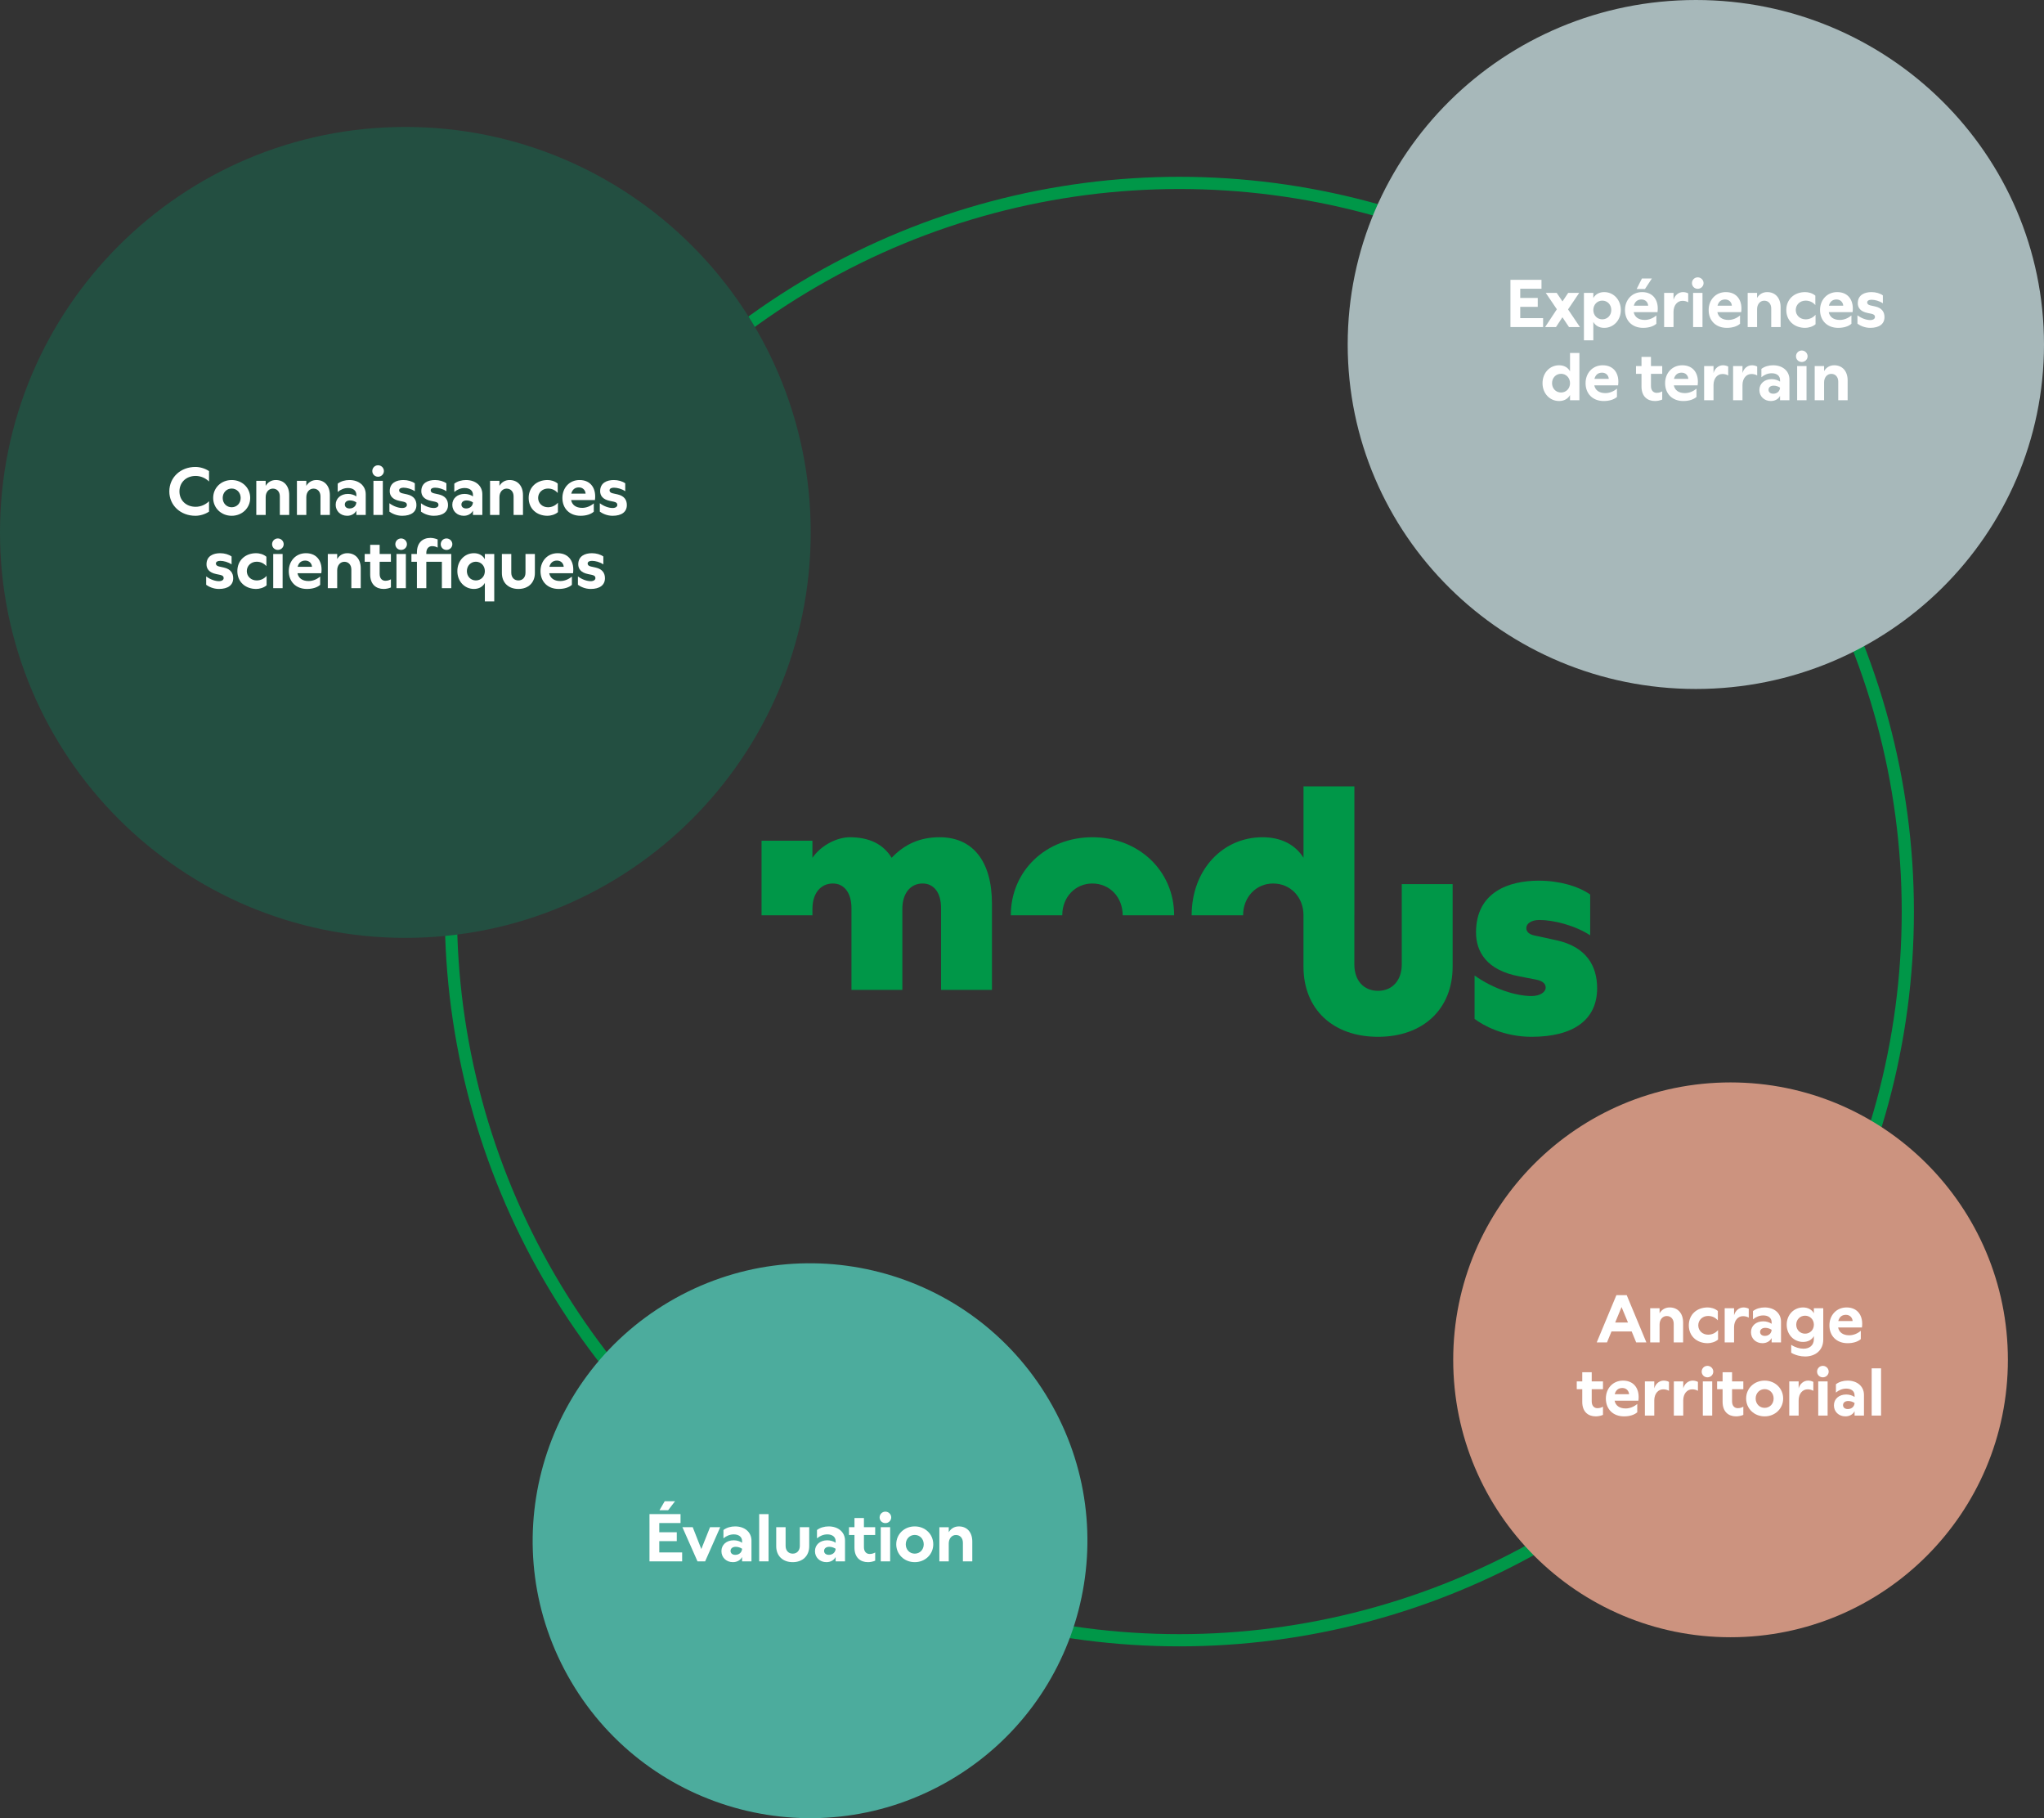 <?xml version="1.0" encoding="UTF-8"?>
<svg id="Calque_2" xmlns="http://www.w3.org/2000/svg" xmlns:xlink="http://www.w3.org/1999/xlink" viewBox="0 0 1005.895 894.532">
  <rect x="0" y="0" width="1005.895" height="894.532" fill="#333333" stroke="none"/>
  <defs>
    <linearGradient id="Dégradé_sans_nom_4" data-name="Dégradé sans nom 4" x1="725.669" y1="471.691" x2="785.981" y2="471.691" gradientUnits="userSpaceOnUse">
      <stop offset="0" stop-color="#009748"/>
      <stop offset="1" stop-color="#009748"/>
    </linearGradient>
    <linearGradient id="Dégradé_sans_nom_4-2" data-name="Dégradé sans nom 4" x1="586.434" y1="448.49" x2="714.876" y2="448.49" xlink:href="#Dégradé_sans_nom_4"/>
    <linearGradient id="Dégradé_sans_nom_4-3" data-name="Dégradé sans nom 4" x1="497.442" y1="431.121" x2="577.818" y2="431.121" xlink:href="#Dégradé_sans_nom_4"/>
    <linearGradient id="Dégradé_sans_nom_4-4" data-name="Dégradé sans nom 4" x1="374.782" y1="449.472" x2="488.161" y2="449.472" xlink:href="#Dégradé_sans_nom_4"/>
    <clipPath id="clippath">
      <rect x="0" y="62.459" width="398.969" height="398.969" style="fill: none;"/>
    </clipPath>
    <clipPath id="clippath-1">
      <rect x="663.229" width="342.666" height="338.969" style="fill: none;"/>
    </clipPath>
    <clipPath id="clippath-2">
      <rect x="715.155" y="532.541" width="272.969" height="272.969" style="fill: none;"/>
    </clipPath>
    <clipPath id="clippath-3">
      <rect x="262.133" y="621.52" width="273.012" height="273.012" style="fill: none;"/>
    </clipPath>
  </defs>
  <g id="Calque_1-2" data-name="Calque_1">
    <g>
      <circle cx="580.382" cy="448.49" r="358.5" style="fill: none; stroke: #009748; stroke-width: 6px;"/>
      <path d="M726.38,458.746c0,9.533,5.261,18.636,21.336,21.622l8.109,1.565c3.699.711,4.836,2.276,4.836,3.985,0,2.132-2.703,4.124-6.969,4.124-7.543,0-18.636-3.414-28.023-10.101v21.34c4.121,3.128,14.222,8.818,28.023,8.818,20.91,0,32.289-8.536,32.289-23.899,0-10.81-5.121-20.341-20.058-23.611l-10.527-2.279c-2.985-.567-4.266-1.993-4.266-3.697,0-2.275,2.562-3.984,6.402-3.984,6.969,0,17.356,2.56,25.036,7.538v-20.058c-5.832-4.121-15.223-6.827-25.321-6.827-14.652,0-30.867,5.55-30.867,25.464" style="fill: url(#Dégradé_sans_nom_4);"/>
      <path d="M641.485,386.88v35.137c-4.129-6.543-11.098-10.1-20.203-10.1-19.629,0-34.843,16.077-34.848,38.407h25.321c.003-8.963,6.402-15.647,14.793-15.647,8.511,0,14.894,6.65,14.933,15.578h-.012v25.278c0,20.912,14.371,34.566,36.704,34.566,22.195,0,36.703-13.654,36.703-34.566v-40.544h-25.035v39.549c0,7.823-4.696,12.944-11.668,12.944-7.114,0-11.664-5.121-11.664-12.944v-24.214h.012v-63.444h-25.036Z" style="fill: url(#Dégradé_sans_nom_4-2);"/>
      <path d="M497.442,450.324h25.321c.003-8.963,6.401-15.647,14.797-15.647,8.531,0,14.933,6.684,14.937,15.647h25.321c-.005-21.911-17.496-38.407-40.258-38.407s-40.114,16.496-40.118,38.407" style="fill: url(#Dégradé_sans_nom_4-3);"/>
      <path d="M438.797,422.017c-4.124-6.685-10.953-10.1-20.624-10.1-5.692,0-13.66,3.415-18.356,10.1v-8.394h-25.035v36.701h25.035v-3.127c0-7.684,3.985-12.52,10.102-12.52,5.55,0,9.105,4.695,9.105,12.093v40.257h25.039v-39.83c0-7.684,3.981-12.52,9.958-12.52,5.687,0,9.101,4.695,9.101,12.093v40.257h25.039v-42.393c0-21.055-9.532-32.717-25.75-32.717-9.672,0-17.215,3.415-23.614,10.1" style="fill: url(#Dégradé_sans_nom_4-4);"/>
      <g>
        <g style="clip-path: url(#clippath);">
          <path d="M398.969,261.944c0-110.172-89.312-199.484-199.484-199.484S0,151.772,0,261.944c0,110.172,89.313,199.484,199.485,199.484s199.484-89.312,199.484-199.484" style="fill: #234f41;"/>
        </g>
        <g>
          <path d="M83.327,241.78c0-6.865,5.479-12.047,12.839-12.047,2.211,0,4.752.726,6.7,2.046v5.116c-1.782-1.75-4.191-2.74-6.568-2.74-4.753,0-7.987,3.235-7.987,7.625,0,4.356,3.234,7.558,7.987,7.558,2.376,0,4.819-.99,6.568-2.74v5.116c-1.947,1.32-4.489,2.046-6.7,2.046-7.36,0-12.839-5.148-12.839-11.98Z" style="fill: #fff;"/>
          <path d="M104.909,244.981c0-5.017,3.96-8.812,9.109-8.812,5.116,0,9.109,3.795,9.109,8.812,0,4.951-3.994,8.779-9.109,8.779-5.149,0-9.109-3.829-9.109-8.779ZM114.018,249.569c2.508,0,4.422-1.947,4.422-4.588,0-2.64-1.914-4.621-4.422-4.621s-4.423,1.98-4.423,4.621c0,2.641,1.915,4.588,4.423,4.588Z" style="fill: #fff;"/>
          <path d="M130.748,239.04c1.056-1.815,2.806-2.871,4.984-2.871,3.96,0,6.601,2.838,6.601,7.426v9.77h-4.621v-9.142c0-2.311-1.386-3.829-3.433-3.829s-3.532,1.749-3.532,4.191v8.779h-4.621v-16.799h4.621v2.475Z" style="fill: #fff;"/>
          <path d="M150.746,239.04c1.056-1.815,2.806-2.871,4.984-2.871,3.96,0,6.601,2.838,6.601,7.426v9.77h-4.621v-9.142c0-2.311-1.386-3.829-3.433-3.829s-3.532,1.749-3.532,4.191v8.779h-4.621v-16.799h4.621v2.475Z" style="fill: #fff;"/>
          <path d="M171.272,240.097c-1.881,0-3.63.726-5.083,1.947v-4.092c1.584-1.221,3.697-1.782,5.743-1.782,4.786,0,8.053,2.871,8.053,6.997v10.198h-4.621v-2.146c-.759,1.551-2.475,2.542-4.521,2.542-3.268,0-5.644-2.31-5.644-5.413,0-3.168,2.508-5.347,6.04-5.347,1.584,0,3.136.495,4.125,1.221v-.792c0-2.112-1.65-3.333-4.092-3.333ZM172.031,250.163c1.815,0,3.234-1.155,3.333-2.97v-.033c-.924-.594-2.013-.957-3.135-.957-1.551,0-2.542.825-2.542,2.013,0,1.188.924,1.947,2.344,1.947Z" style="fill: #fff;"/>
          <path d="M186.055,228.908c1.617,0,2.872,1.32,2.872,2.838s-1.254,2.806-2.872,2.806c-1.65,0-2.838-1.288-2.838-2.806s1.188-2.838,2.838-2.838ZM188.398,253.365h-4.621v-16.799h4.621v16.799Z" style="fill: #fff;"/>
          <path d="M204.14,237.787v3.895c-1.65-1.155-3.96-1.75-5.578-1.75-1.32,0-2.146.462-2.146,1.32,0,.66.429,1.188,1.551,1.452l2.376.528c3.366.759,4.587,2.772,4.587,5.248,0,3.333-2.508,5.281-7.03,5.281-2.872,0-5.149-1.221-6.271-2.046v-4.125c2.013,1.518,4.456,2.343,6.271,2.343,1.452,0,2.343-.627,2.343-1.518,0-.759-.429-1.32-1.75-1.584l-1.914-.396c-3.564-.726-4.786-2.64-4.786-4.786,0-4.125,3.367-5.479,6.733-5.479,2.146,0,4.258.627,5.611,1.617Z" style="fill: #fff;"/>
          <path d="M219.683,237.787v3.895c-1.65-1.155-3.96-1.75-5.578-1.75-1.32,0-2.146.462-2.146,1.32,0,.66.429,1.188,1.551,1.452l2.376.528c3.366.759,4.587,2.772,4.587,5.248,0,3.333-2.508,5.281-7.03,5.281-2.872,0-5.149-1.221-6.271-2.046v-4.125c2.013,1.518,4.456,2.343,6.271,2.343,1.452,0,2.343-.627,2.343-1.518,0-.759-.429-1.32-1.75-1.584l-1.914-.396c-3.564-.726-4.786-2.64-4.786-4.786,0-4.125,3.367-5.479,6.733-5.479,2.146,0,4.258.627,5.611,1.617Z" style="fill: #fff;"/>
          <path d="M228.658,240.097c-1.881,0-3.63.726-5.083,1.947v-4.092c1.584-1.221,3.697-1.782,5.743-1.782,4.786,0,8.053,2.871,8.053,6.997v10.198h-4.621v-2.146c-.759,1.551-2.475,2.542-4.521,2.542-3.268,0-5.644-2.31-5.644-5.413,0-3.168,2.508-5.347,6.04-5.347,1.584,0,3.136.495,4.125,1.221v-.792c0-2.112-1.65-3.333-4.092-3.333ZM229.417,250.163c1.815,0,3.235-1.155,3.333-2.97v-.033c-.924-.594-2.013-.957-3.135-.957-1.551,0-2.542.825-2.542,2.013,0,1.188.924,1.947,2.343,1.947Z" style="fill: #fff;"/>
          <path d="M245.784,239.04c1.056-1.815,2.806-2.871,4.984-2.871,3.96,0,6.601,2.838,6.601,7.426v9.77h-4.621v-9.142c0-2.311-1.386-3.829-3.433-3.829s-3.532,1.749-3.532,4.191v8.779h-4.621v-16.799h4.621v2.475Z" style="fill: #fff;"/>
          <path d="M260.171,244.981c0-5.313,3.928-8.812,9.274-8.812,1.452,0,3.564.462,5.017,1.749v4.621c-1.254-1.419-2.871-2.178-4.786-2.178-2.739,0-4.852,1.98-4.852,4.621,0,2.641,2.112,4.588,4.852,4.588,1.881,0,3.631-.792,4.885-2.245v4.654c-1.452,1.287-3.664,1.782-5.116,1.782-5.347,0-9.274-3.499-9.274-8.779Z" style="fill: #fff;"/>
          <path d="M276.77,244.981c0-4.917,3.4-8.812,8.449-8.812,5.71,0,8.317,4.456,7.558,9.868h-11.716c.462,2.343,2.31,3.829,5.446,3.829,2.079,0,4.125-.858,5.709-2.211v4.093c-1.32,1.188-3.597,2.013-6.502,2.013-5.379,0-8.944-3.531-8.944-8.779ZM288.19,242.869c-.099-1.683-1.353-3.069-3.301-3.069-1.881,0-3.234.99-3.762,3.069h7.063Z" style="fill: #fff;"/>
          <path d="M307.692,237.787v3.895c-1.65-1.155-3.96-1.75-5.578-1.75-1.32,0-2.146.462-2.146,1.32,0,.66.429,1.188,1.551,1.452l2.376.528c3.366.759,4.587,2.772,4.587,5.248,0,3.333-2.508,5.281-7.03,5.281-2.872,0-5.149-1.221-6.271-2.046v-4.125c2.013,1.518,4.456,2.343,6.271,2.343,1.452,0,2.343-.627,2.343-1.518,0-.759-.429-1.32-1.75-1.584l-1.914-.396c-3.564-.726-4.786-2.64-4.786-4.786,0-4.125,3.366-5.479,6.733-5.479,2.146,0,4.258.627,5.611,1.617Z" style="fill: #fff;"/>
          <path d="M113.969,273.787v3.895c-1.65-1.155-3.96-1.75-5.578-1.75-1.32,0-2.146.462-2.146,1.32,0,.66.429,1.188,1.551,1.452l2.376.528c3.366.759,4.587,2.772,4.587,5.248,0,3.333-2.508,5.281-7.03,5.281-2.872,0-5.149-1.221-6.271-2.046v-4.125c2.013,1.518,4.456,2.343,6.271,2.343,1.452,0,2.343-.627,2.343-1.518,0-.759-.429-1.32-1.75-1.584l-1.914-.396c-3.564-.726-4.786-2.64-4.786-4.786,0-4.125,3.367-5.479,6.733-5.479,2.146,0,4.258.627,5.611,1.617Z" style="fill: #fff;"/>
          <path d="M116.805,280.981c0-5.313,3.928-8.812,9.274-8.812,1.452,0,3.564.462,5.017,1.749v4.621c-1.254-1.419-2.872-2.178-4.786-2.178-2.739,0-4.852,1.98-4.852,4.621,0,2.641,2.112,4.588,4.852,4.588,1.881,0,3.631-.792,4.885-2.245v4.654c-1.452,1.287-3.664,1.782-5.116,1.782-5.347,0-9.274-3.499-9.274-8.779Z" style="fill: #fff;"/>
          <path d="M136.737,264.908c1.617,0,2.872,1.32,2.872,2.838s-1.254,2.806-2.872,2.806c-1.65,0-2.838-1.288-2.838-2.806s1.188-2.838,2.838-2.838ZM139.08,289.365h-4.621v-16.799h4.621v16.799Z" style="fill: #fff;"/>
          <path d="M142.115,280.981c0-4.917,3.4-8.812,8.449-8.812,5.71,0,8.317,4.456,7.558,9.868h-11.716c.462,2.343,2.31,3.829,5.446,3.829,2.079,0,4.125-.858,5.709-2.211v4.093c-1.32,1.188-3.597,2.013-6.502,2.013-5.379,0-8.944-3.531-8.944-8.779ZM153.535,278.869c-.099-1.683-1.354-3.069-3.301-3.069-1.881,0-3.234.99-3.762,3.069h7.063Z" style="fill: #fff;"/>
          <path d="M165.942,275.04c1.056-1.815,2.806-2.871,4.984-2.871,3.96,0,6.601,2.838,6.601,7.426v9.77h-4.621v-9.142c0-2.311-1.386-3.829-3.433-3.829s-3.532,1.749-3.532,4.191v8.779h-4.621v-16.799h4.621v2.475Z" style="fill: #fff;"/>
          <path d="M186.831,268.043v4.522h5.544v3.829h-5.544v5.974c0,2.376,1.353,3.367,2.805,3.367,1.188,0,2.013-.33,2.739-.726v4.026c-1.188.495-2.475.726-3.564.726-3.763,0-6.634-2.277-6.634-7.129v-6.238h-2.707v-3.829h2.707v-4.522h4.654Z" style="fill: #fff;"/>
          <path d="M197.39,264.908c1.617,0,2.872,1.32,2.872,2.838s-1.254,2.806-2.872,2.806c-1.65,0-2.838-1.288-2.838-2.806s1.188-2.838,2.838-2.838ZM199.733,289.365h-4.621v-16.799h4.621v16.799Z" style="fill: #fff;"/>
          <path d="M222.077,289.365h-4.621v-12.971h-7.657v12.971h-4.621v-12.971h-2.707v-3.829h2.707v-.759c0-4.852,2.871-7.162,6.634-7.162,1.089,0,2.376.264,3.564.759v4.026c-.726-.429-1.551-.726-2.739-.726-1.452,0-2.838.99-2.838,3.333v.528h12.278v16.799ZM219.733,264.908c1.617,0,2.871,1.32,2.871,2.838s-1.254,2.806-2.871,2.806c-1.65,0-2.838-1.288-2.838-2.806s1.188-2.838,2.838-2.838Z" style="fill: #fff;"/>
          <path d="M225.076,280.981c0-5.083,3.565-8.812,8.152-8.812,2.442,0,4.39,1.089,5.38,3.003v-2.607h4.621v23.334h-4.621v-9.109c-.99,1.881-2.938,2.97-5.38,2.97-4.587,0-8.152-3.729-8.152-8.779ZM234.185,285.569c2.508,0,4.423-1.947,4.423-4.588,0-2.64-1.915-4.621-4.423-4.621s-4.422,1.98-4.422,4.621c0,2.641,1.914,4.588,4.422,4.588Z" style="fill: #fff;"/>
          <path d="M246.988,281.906v-9.34h4.621v9.175c0,2.31,1.386,3.829,3.499,3.829s3.498-1.519,3.498-3.829v-9.175h4.621v9.34c0,4.752-3.202,7.855-8.119,7.855-4.918,0-8.12-3.103-8.12-7.855Z" style="fill: #fff;"/>
          <path d="M265.995,280.981c0-4.917,3.4-8.812,8.449-8.812,5.71,0,8.317,4.456,7.558,9.868h-11.716c.462,2.343,2.31,3.829,5.446,3.829,2.079,0,4.125-.858,5.709-2.211v4.093c-1.32,1.188-3.597,2.013-6.502,2.013-5.379,0-8.944-3.531-8.944-8.779ZM277.415,278.869c-.099-1.683-1.353-3.069-3.301-3.069-1.881,0-3.234.99-3.762,3.069h7.063Z" style="fill: #fff;"/>
          <path d="M296.918,273.787v3.895c-1.65-1.155-3.96-1.75-5.578-1.75-1.32,0-2.146.462-2.146,1.32,0,.66.429,1.188,1.551,1.452l2.376.528c3.366.759,4.587,2.772,4.587,5.248,0,3.333-2.508,5.281-7.03,5.281-2.872,0-5.149-1.221-6.271-2.046v-4.125c2.013,1.518,4.456,2.343,6.271,2.343,1.452,0,2.343-.627,2.343-1.518,0-.759-.429-1.32-1.75-1.584l-1.914-.396c-3.564-.726-4.786-2.64-4.786-4.786,0-4.125,3.367-5.479,6.733-5.479,2.146,0,4.258.627,5.611,1.617Z" style="fill: #fff;"/>
        </g>
      </g>
      <g>
        <g style="clip-path: url(#clippath-1);">
          <path d="M834.562 0C739.937 0,663.229,75.881,663.229,169.484c0,93.604,76.708,169.485,171.333,169.485,94.625,0,171.333-75.881,171.333-169.485C1005.895,75.881,929.187 0,834.562 0" style="fill: #a7b8ba;"/>
        </g>
        <g>
          <path d="M743.32,137.671h15.281v4.39h-10.462v4.521h8.614v4.39h-8.614v5.545h11.254v4.39h-16.073v-23.235Z" style="fill: #fff;"/>
          <path d="M766.156,152.16l-5.445-8.053h5.38l2.838,4.191,2.806-4.191h5.413l-5.479,8.119,5.843,8.68h-5.38l-3.234-4.819-3.169,4.819h-5.347l5.775-8.746Z" style="fill: #fff;"/>
          <path d="M784.108,158.365v9.077h-4.621v-23.334h4.621v2.541c1.023-1.881,2.938-2.937,5.38-2.937,4.555,0,8.152,3.729,8.152,8.812,0,5.05-3.598,8.779-8.152,8.779-2.442,0-4.356-1.056-5.38-2.938ZM788.531,157.111c2.508,0,4.422-1.947,4.422-4.588,0-2.64-1.914-4.621-4.422-4.621-2.509,0-4.423,1.98-4.423,4.621,0,2.641,1.914,4.588,4.423,4.588Z" style="fill: #fff;"/>
          <path d="M799.683,152.523c0-4.917,3.399-8.812,8.449-8.812,5.71,0,8.317,4.456,7.558,9.868h-11.716c.462,2.343,2.31,3.829,5.445,3.829,2.079,0,4.126-.858,5.71-2.211v4.093c-1.32,1.188-3.598,2.013-6.502,2.013-5.38,0-8.944-3.531-8.944-8.779ZM811.103,150.411c-.1-1.683-1.354-3.069-3.301-3.069-1.881,0-3.234.99-3.763,3.069h7.063ZM808.034,137.011h4.885l-3.4,5.182h-4.092l2.607-5.182Z" style="fill: #fff;"/>
          <path d="M818.954,144.107h4.621v3.433c.594-2.211,2.409-3.829,4.653-3.829.825,0,1.782.198,2.574.627v4.39c-.924-.561-1.979-.726-2.838-.726-2.442,0-4.356,2.079-4.39,5.38v7.525h-4.621v-16.799Z" style="fill: #fff;"/>
          <path d="M835.488,136.45c1.617,0,2.872,1.32,2.872,2.838s-1.255,2.806-2.872,2.806c-1.649,0-2.838-1.288-2.838-2.806s1.188-2.838,2.838-2.838ZM837.831,160.906h-4.621v-16.799h4.621v16.799Z" style="fill: #fff;"/>
          <path d="M840.866,152.523c0-4.917,3.4-8.812,8.449-8.812,5.71,0,8.317,4.456,7.559,9.868h-11.717c.462,2.343,2.311,3.829,5.446,3.829,2.079,0,4.125-.858,5.709-2.211v4.093c-1.319,1.188-3.597,2.013-6.502,2.013-5.379,0-8.944-3.531-8.944-8.779ZM852.286,150.411c-.099-1.683-1.353-3.069-3.301-3.069-1.881,0-3.234.99-3.762,3.069h7.062Z" style="fill: #fff;"/>
          <path d="M864.693,146.582c1.056-1.815,2.806-2.871,4.983-2.871,3.961,0,6.602,2.838,6.602,7.426v9.77h-4.621v-9.142c0-2.311-1.386-3.829-3.433-3.829-2.046,0-3.531,1.749-3.531,4.191v8.779h-4.621v-16.799h4.621v2.475Z" style="fill: #fff;"/>
          <path d="M879.079,152.523c0-5.313,3.928-8.812,9.274-8.812,1.452,0,3.564.462,5.017,1.749v4.621c-1.254-1.419-2.871-2.178-4.786-2.178-2.739,0-4.852,1.98-4.852,4.621,0,2.641,2.112,4.588,4.852,4.588,1.882,0,3.631-.792,4.885-2.245v4.654c-1.452,1.287-3.663,1.782-5.115,1.782-5.347,0-9.274-3.499-9.274-8.779Z" style="fill: #fff;"/>
          <path d="M895.678,152.523c0-4.917,3.399-8.812,8.449-8.812,5.71,0,8.317,4.456,7.558,9.868h-11.716c.462,2.343,2.31,3.829,5.445,3.829,2.079,0,4.126-.858,5.71-2.211v4.093c-1.32,1.188-3.598,2.013-6.502,2.013-5.38,0-8.944-3.531-8.944-8.779ZM907.098,150.411c-.1-1.683-1.354-3.069-3.301-3.069-1.881,0-3.234.99-3.763,3.069h7.063Z" style="fill: #fff;"/>
          <path d="M926.6,145.328v3.895c-1.65-1.155-3.96-1.75-5.577-1.75-1.32,0-2.146.462-2.146,1.32,0,.66.429,1.188,1.551,1.452l2.377.528c3.366.759,4.587,2.772,4.587,5.248,0,3.333-2.508,5.281-7.029,5.281-2.872,0-5.149-1.221-6.271-2.046v-4.125c2.014,1.518,4.456,2.343,6.271,2.343,1.452,0,2.343-.627,2.343-1.518,0-.759-.429-1.32-1.749-1.584l-1.914-.396c-3.564-.726-4.786-2.64-4.786-4.786,0-4.125,3.367-5.479,6.733-5.479,2.146,0,4.258.627,5.61,1.617Z" style="fill: #fff;"/>
          <path d="M767.261,179.711c2.442,0,4.39,1.089,5.38,3.003v-9.043h4.621v23.235h-4.621v-2.574c-.99,1.881-2.938,2.97-5.38,2.97-4.587,0-8.152-3.729-8.152-8.779,0-5.083,3.565-8.812,8.152-8.812ZM772.641,188.523c0-2.64-1.914-4.621-4.423-4.621-2.508,0-4.422,1.98-4.422,4.621,0,2.641,1.914,4.588,4.422,4.588,2.509,0,4.423-1.947,4.423-4.588Z" style="fill: #fff;"/>
          <path d="M780.295,188.523c0-4.917,3.399-8.812,8.449-8.812,5.71,0,8.317,4.456,7.558,9.868h-11.716c.462,2.343,2.31,3.829,5.445,3.829,2.079,0,4.126-.858,5.71-2.211v4.093c-1.32,1.188-3.598,2.013-6.502,2.013-5.38,0-8.944-3.531-8.944-8.779ZM791.715,186.411c-.1-1.683-1.354-3.069-3.301-3.069-1.881,0-3.234.99-3.763,3.069h7.063Z" style="fill: #fff;"/>
          <path d="M812.471,175.585v4.522h5.545v3.829h-5.545v5.974c0,2.376,1.354,3.367,2.806,3.367,1.188,0,2.013-.33,2.739-.726v4.026c-1.188.495-2.476.726-3.564.726-3.763,0-6.634-2.277-6.634-7.129v-6.238h-2.707v-3.829h2.707v-4.522h4.653Z" style="fill: #fff;"/>
          <path d="M819.433,188.523c0-4.917,3.399-8.812,8.449-8.812,5.71,0,8.317,4.456,7.558,9.868h-11.716c.462,2.343,2.31,3.829,5.445,3.829,2.079,0,4.126-.858,5.71-2.211v4.093c-1.32,1.188-3.598,2.013-6.502,2.013-5.38,0-8.944-3.531-8.944-8.779ZM830.853,186.411c-.1-1.683-1.354-3.069-3.301-3.069-1.881,0-3.234.99-3.763,3.069h7.063Z" style="fill: #fff;"/>
          <path d="M838.638,180.107h4.621v3.433c.594-2.211,2.409-3.829,4.653-3.829.825,0,1.782.198,2.574.627v4.39c-.924-.561-1.979-.726-2.838-.726-2.442,0-4.356,2.079-4.39,5.38v7.525h-4.621v-16.799Z" style="fill: #fff;"/>
          <path d="M852.894,180.107h4.621v3.433c.594-2.211,2.409-3.829,4.653-3.829.825,0,1.782.198,2.574.627v4.39c-.924-.561-1.979-.726-2.838-.726-2.442,0-4.356,2.079-4.39,5.38v7.525h-4.621v-16.799Z" style="fill: #fff;"/>
          <path d="M871.903,183.638c-1.881,0-3.63.726-5.083,1.947v-4.092c1.585-1.221,3.697-1.782,5.743-1.782,4.786,0,8.054,2.871,8.054,6.997v10.198h-4.621v-2.146c-.759,1.551-2.476,2.542-4.521,2.542-3.268,0-5.644-2.31-5.644-5.413,0-3.168,2.508-5.347,6.039-5.347,1.585,0,3.136.495,4.126,1.221v-.792c0-2.112-1.65-3.333-4.093-3.333ZM872.662,193.705c1.814,0,3.234-1.155,3.333-2.97v-.033c-.924-.594-2.014-.957-3.136-.957-1.551,0-2.541.825-2.541,2.013,0,1.188.924,1.947,2.344,1.947Z" style="fill: #fff;"/>
          <path d="M886.686,172.45c1.617,0,2.872,1.32,2.872,2.838s-1.255,2.806-2.872,2.806c-1.649,0-2.838-1.288-2.838-2.806s1.188-2.838,2.838-2.838ZM889.03,196.906h-4.621v-16.799h4.621v16.799Z" style="fill: #fff;"/>
          <path d="M897.675,182.582c1.056-1.815,2.806-2.871,4.983-2.871,3.961,0,6.602,2.838,6.602,7.426v9.77h-4.621v-9.142c0-2.311-1.386-3.829-3.433-3.829-2.046,0-3.531,1.749-3.531,4.191v8.779h-4.621v-16.799h4.621v2.475Z" style="fill: #fff;"/>
        </g>
      </g>
      <g>
        <g style="clip-path: url(#clippath-2);">
          <path d="M851.639,532.542c-75.378,0-136.484,61.106-136.484,136.484,0,75.379,61.106,136.485,136.484,136.485,75.378,0,136.484-61.106,136.484-136.485,0-75.378-61.106-136.484-136.484-136.484" style="fill: #cc937f;"/>
        </g>
        <g>
          <path d="M795.459,637.212h5.083l9.67,23.235h-5.017l-2.211-5.38h-9.935l-2.211,5.38h-5.05l9.67-23.235ZM801.169,650.678l-3.168-7.624-3.136,7.624h6.304Z" style="fill: #fff;"/>
          <path d="M816.71,646.123c1.057-1.815,2.806-2.871,4.984-2.871,3.96,0,6.601,2.838,6.601,7.426v9.77h-4.62v-9.143c0-2.311-1.387-3.828-3.433-3.828-2.047,0-3.532,1.749-3.532,4.191v8.779h-4.62v-16.8h4.62v2.476Z" style="fill: #fff;"/>
          <path d="M831.097,652.063c0-5.313,3.928-8.812,9.274-8.812,1.452,0,3.564.462,5.018,1.749v4.62c-1.255-1.419-2.872-2.178-4.786-2.178-2.739,0-4.852,1.98-4.852,4.62,0,2.641,2.112,4.588,4.852,4.588,1.881,0,3.631-.792,4.885-2.244v4.653c-1.452,1.287-3.664,1.782-5.116,1.782-5.347,0-9.274-3.498-9.274-8.779Z" style="fill: #fff;"/>
          <path d="M848.752,643.647h4.621v3.433c.594-2.211,2.409-3.828,4.653-3.828.825,0,1.782.197,2.574.627v4.39c-.924-.562-1.979-.727-2.838-.727-2.442,0-4.356,2.079-4.39,5.38v7.525h-4.621v-16.8Z" style="fill: #fff;"/>
          <path d="M867.761,647.179c-1.881,0-3.63.727-5.083,1.947v-4.092c1.585-1.222,3.697-1.782,5.743-1.782,4.786,0,8.054,2.871,8.054,6.997v10.198h-4.621v-2.146c-.759,1.551-2.476,2.541-4.521,2.541-3.268,0-5.644-2.31-5.644-5.412,0-3.169,2.508-5.347,6.039-5.347,1.585,0,3.136.494,4.126,1.221v-.792c0-2.112-1.65-3.334-4.093-3.334ZM868.521,657.245c1.814,0,3.234-1.154,3.333-2.97v-.033c-.924-.594-2.014-.957-3.136-.957-1.551,0-2.541.825-2.541,2.013,0,1.188.924,1.947,2.344,1.947Z" style="fill: #fff;"/>
          <path d="M879.277,651.733c0-4.885,3.531-8.481,8.053-8.481,2.41,0,4.324,1.056,5.314,2.871v-2.476h4.62v15.413c0,5.248-3.861,8.317-8.944,8.317-2.211,0-4.852-.627-6.832-1.849v-3.895c1.882,1.255,4.126,1.915,6.04,1.915,2.872,0,5.116-1.552,5.116-4.72v-1.485c-.99,1.848-2.904,2.871-5.314,2.871-4.521,0-8.053-3.598-8.053-8.482ZM888.32,656.156c2.442,0,4.324-1.881,4.324-4.423,0-2.541-1.882-4.422-4.324-4.422s-4.356,1.881-4.356,4.422c0,2.542,1.914,4.423,4.356,4.423Z" style="fill: #fff;"/>
          <path d="M900.297,652.063c0-4.917,3.4-8.812,8.449-8.812,5.71,0,8.317,4.455,7.559,9.868h-11.717c.462,2.343,2.311,3.828,5.446,3.828,2.079,0,4.125-.857,5.709-2.211v4.093c-1.319,1.188-3.597,2.013-6.502,2.013-5.379,0-8.944-3.531-8.944-8.779ZM911.717,649.951c-.099-1.683-1.353-3.069-3.301-3.069-1.881,0-3.234.99-3.762,3.069h7.062Z" style="fill: #fff;"/>
          <path d="M783.316,675.126v4.521h5.545v3.829h-5.545v5.974c0,2.376,1.354,3.366,2.806,3.366,1.188,0,2.013-.33,2.739-.726v4.026c-1.188.495-2.476.726-3.564.726-3.763,0-6.634-2.277-6.634-7.129v-6.237h-2.707v-3.829h2.707v-4.521h4.653Z" style="fill: #fff;"/>
          <path d="M790.278,688.063c0-4.917,3.399-8.812,8.449-8.812,5.71,0,8.317,4.455,7.558,9.868h-11.716c.462,2.343,2.31,3.828,5.445,3.828,2.079,0,4.126-.857,5.71-2.211v4.093c-1.32,1.188-3.598,2.013-6.502,2.013-5.38,0-8.944-3.531-8.944-8.779ZM801.698,685.951c-.1-1.683-1.354-3.069-3.301-3.069-1.881,0-3.234.99-3.763,3.069h7.063Z" style="fill: #fff;"/>
          <path d="M809.483,679.647h4.621v3.433c.594-2.211,2.409-3.828,4.653-3.828.825,0,1.782.197,2.574.627v4.39c-.924-.562-1.979-.727-2.838-.727-2.442,0-4.356,2.079-4.39,5.38v7.525h-4.621v-16.8Z" style="fill: #fff;"/>
          <path d="M823.739,679.647h4.621v3.433c.594-2.211,2.409-3.828,4.653-3.828.825,0,1.782.197,2.574.627v4.39c-.924-.562-1.979-.727-2.838-.727-2.442,0-4.356,2.079-4.39,5.38v7.525h-4.621v-16.8Z" style="fill: #fff;"/>
          <path d="M840.272,671.99c1.617,0,2.872,1.32,2.872,2.839,0,1.518-1.255,2.806-2.872,2.806-1.649,0-2.838-1.288-2.838-2.806,0-1.519,1.188-2.839,2.838-2.839ZM842.616,696.447h-4.621v-16.8h4.621v16.8Z" style="fill: #fff;"/>
          <path d="M852.383,675.126v4.521h5.545v3.829h-5.545v5.974c0,2.376,1.354,3.366,2.806,3.366,1.188,0,2.013-.33,2.739-.726v4.026c-1.188.495-2.476.726-3.564.726-3.763,0-6.634-2.277-6.634-7.129v-6.237h-2.707v-3.829h2.707v-4.521h4.653Z" style="fill: #fff;"/>
          <path d="M859.312,688.063c0-5.017,3.961-8.812,9.109-8.812,5.116,0,9.109,3.795,9.109,8.812,0,4.951-3.993,8.779-9.109,8.779-5.148,0-9.109-3.828-9.109-8.779ZM868.421,692.651c2.509,0,4.423-1.947,4.423-4.588,0-2.64-1.914-4.62-4.423-4.62-2.508,0-4.423,1.98-4.423,4.62,0,2.641,1.915,4.588,4.423,4.588Z" style="fill: #fff;"/>
          <path d="M880.532,679.647h4.62v3.433c.595-2.211,2.41-3.828,4.654-3.828.825,0,1.782.197,2.574.627v4.39c-.924-.562-1.98-.727-2.839-.727-2.442,0-4.356,2.079-4.39,5.38v7.525h-4.62v-16.8Z" style="fill: #fff;"/>
          <path d="M897.064,671.99c1.617,0,2.872,1.32,2.872,2.839,0,1.518-1.255,2.806-2.872,2.806-1.649,0-2.838-1.288-2.838-2.806,0-1.519,1.188-2.839,2.838-2.839ZM899.408,696.447h-4.621v-16.8h4.621v16.8Z" style="fill: #fff;"/>
          <path d="M908.581,683.179c-1.881,0-3.63.727-5.083,1.947v-4.092c1.585-1.222,3.697-1.782,5.743-1.782,4.786,0,8.054,2.871,8.054,6.997v10.198h-4.621v-2.146c-.759,1.551-2.476,2.541-4.521,2.541-3.268,0-5.644-2.31-5.644-5.412,0-3.169,2.508-5.347,6.039-5.347,1.585,0,3.136.494,4.126,1.221v-.792c0-2.112-1.65-3.334-4.093-3.334ZM909.341,693.245c1.814,0,3.234-1.154,3.333-2.97v-.033c-.924-.594-2.014-.957-3.136-.957-1.551,0-2.541.825-2.541,2.013,0,1.188.924,1.947,2.344,1.947Z" style="fill: #fff;"/>
          <path d="M925.708,696.447h-4.621v-23.235h4.621v23.235Z" style="fill: #fff;"/>
        </g>
      </g>
      <g>
        <g style="clip-path: url(#clippath-3);">
          <path d="M281.04,827.297c38.257,64.948,121.922,86.585,186.87,48.328,64.948-38.257,86.585-121.922,48.328-186.87-38.258-64.948-121.922-86.585-186.87-48.328-64.948,38.257-86.585,121.922-48.328,186.87" style="fill: #4cac9d;"/>
        </g>
        <g>
          <path d="M319.623,744.938h15.281v4.39h-10.462v4.521h8.614v4.39h-8.614v5.545h11.254v4.39h-16.073v-23.235ZM327.115,738.601h5.083l-3.399,4.423h-4.258l2.575-4.423Z" style="fill: #fff;"/>
          <path d="M335.825,751.375h5.083l4.225,10.759,4.291-10.759h5.017l-7.426,16.799h-3.763l-7.426-16.799Z" style="fill: #fff;"/>
          <path d="M361.104,754.906c-1.881,0-3.63.726-5.083,1.947v-4.093c1.584-1.221,3.697-1.782,5.743-1.782,4.786,0,8.053,2.871,8.053,6.997v10.198h-4.621v-2.146c-.759,1.552-2.475,2.542-4.521,2.542-3.268,0-5.644-2.311-5.644-5.413,0-3.168,2.508-5.347,6.04-5.347,1.584,0,3.136.495,4.125,1.222v-.793c0-2.112-1.65-3.333-4.092-3.333ZM361.863,764.973c1.815,0,3.234-1.155,3.333-2.971v-.033c-.924-.594-2.013-.957-3.135-.957-1.551,0-2.542.825-2.542,2.014s.924,1.947,2.344,1.947Z" style="fill: #fff;"/>
          <path d="M378.23,768.174h-4.621v-23.235h4.621v23.235Z" style="fill: #fff;"/>
          <path d="M381.991,760.715v-9.34h4.621v9.175c0,2.311,1.386,3.829,3.499,3.829s3.498-1.519,3.498-3.829v-9.175h4.621v9.34c0,4.753-3.202,7.855-8.119,7.855-4.918,0-8.12-3.103-8.12-7.855Z" style="fill: #fff;"/>
          <path d="M407.138,754.906c-1.881,0-3.63.726-5.083,1.947v-4.093c1.584-1.221,3.697-1.782,5.743-1.782,4.786,0,8.053,2.871,8.053,6.997v10.198h-4.621v-2.146c-.759,1.552-2.475,2.542-4.521,2.542-3.268,0-5.644-2.311-5.644-5.413,0-3.168,2.508-5.347,6.04-5.347,1.584,0,3.136.495,4.125,1.222v-.793c0-2.112-1.65-3.333-4.092-3.333ZM407.897,764.973c1.815,0,3.234-1.155,3.333-2.971v-.033c-.924-.594-2.013-.957-3.135-.957-1.551,0-2.542.825-2.542,2.014s.924,1.947,2.344,1.947Z" style="fill: #fff;"/>
          <path d="M425.156,746.852v4.522h5.544v3.828h-5.544v5.974c0,2.377,1.353,3.367,2.805,3.367,1.188,0,2.013-.33,2.739-.727v4.026c-1.188.495-2.475.727-3.564.727-3.763,0-6.634-2.277-6.634-7.129v-6.238h-2.707v-3.828h2.707v-4.522h4.654Z" style="fill: #fff;"/>
          <path d="M435.715,743.718c1.617,0,2.872,1.32,2.872,2.838,0,1.519-1.254,2.806-2.872,2.806-1.65,0-2.838-1.287-2.838-2.806,0-1.518,1.188-2.838,2.838-2.838ZM438.058,768.174h-4.621v-16.799h4.621v16.799Z" style="fill: #fff;"/>
          <path d="M441.06,759.791c0-5.017,3.96-8.812,9.109-8.812,5.116,0,9.109,3.796,9.109,8.812,0,4.95-3.994,8.779-9.109,8.779-5.149,0-9.109-3.829-9.109-8.779ZM450.17,764.379c2.508,0,4.422-1.947,4.422-4.588s-1.914-4.621-4.422-4.621-4.423,1.98-4.423,4.621,1.915,4.588,4.423,4.588Z" style="fill: #fff;"/>
          <path d="M466.9,753.85c1.056-1.814,2.806-2.871,4.984-2.871,3.96,0,6.601,2.839,6.601,7.426v9.77h-4.621v-9.142c0-2.311-1.386-3.829-3.433-3.829s-3.532,1.749-3.532,4.191v8.779h-4.621v-16.799h4.621v2.475Z" style="fill: #fff;"/>
        </g>
      </g>
    </g>
  </g>
</svg>